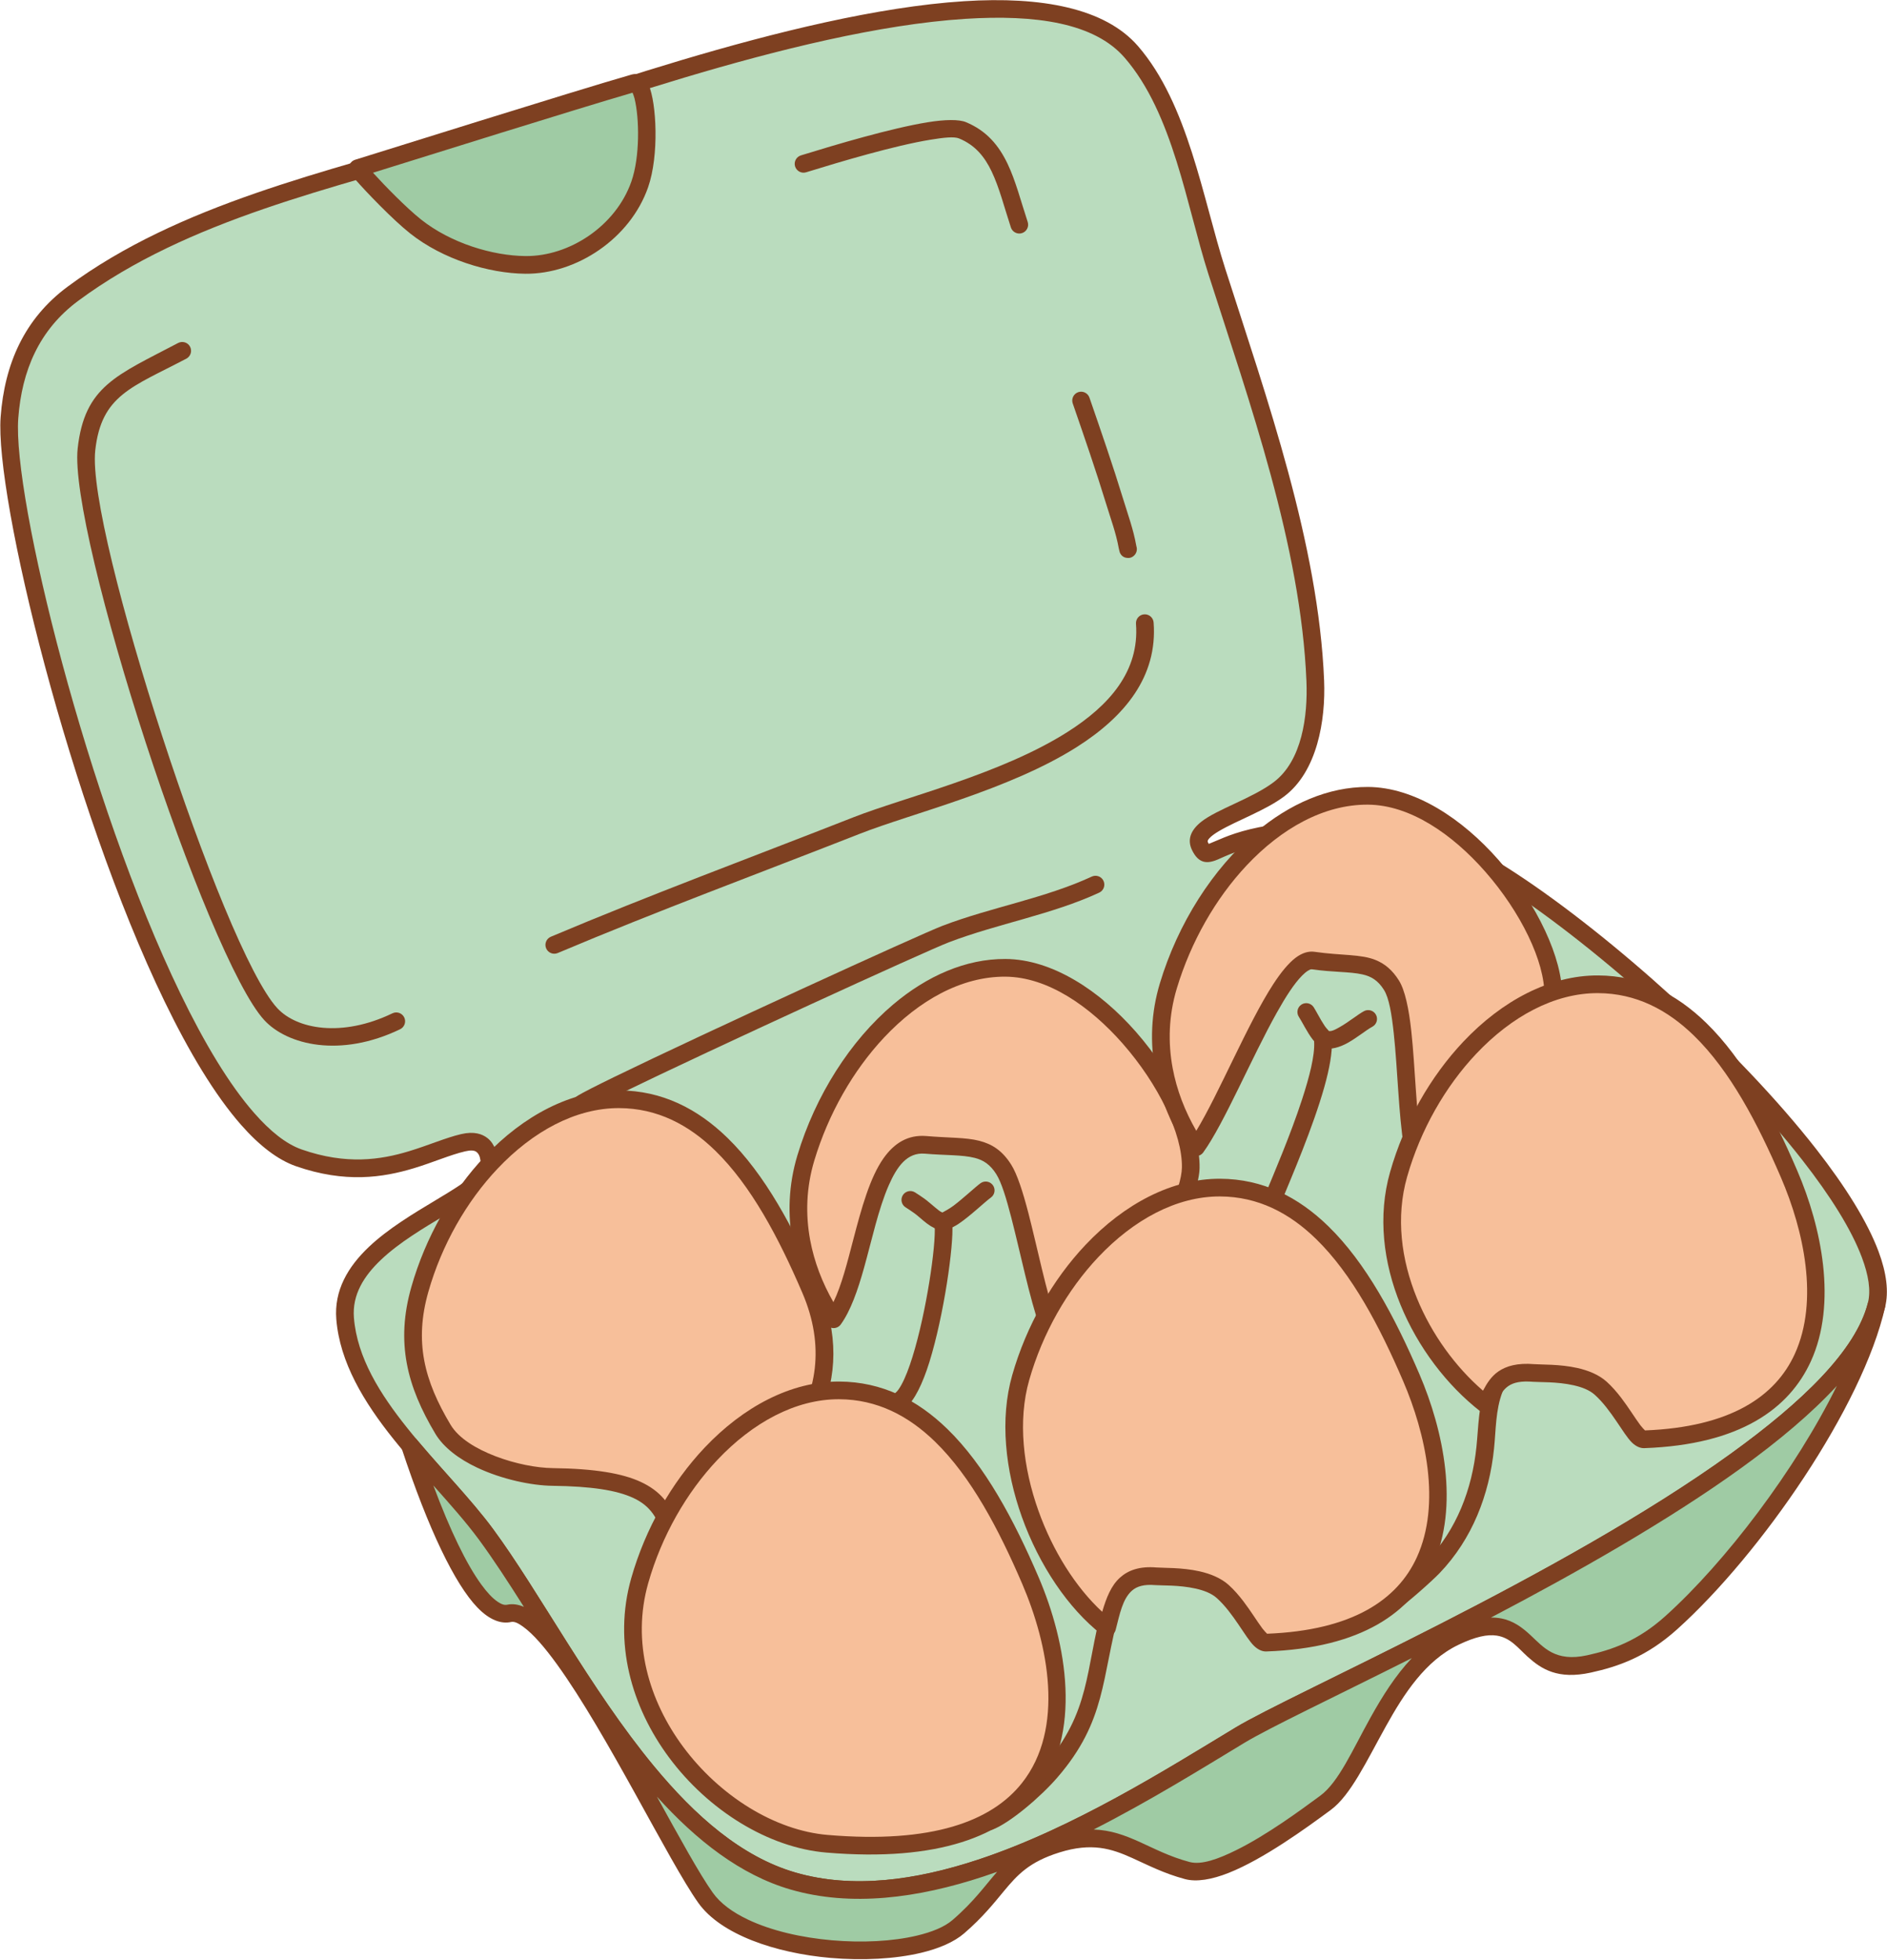 <?xml version="1.0" encoding="UTF-8" standalone="no"?><!DOCTYPE svg PUBLIC "-//W3C//DTD SVG 1.1//EN" "http://www.w3.org/Graphics/SVG/1.1/DTD/svg11.dtd"><svg width="100%" height="100%" viewBox="0 0 3557 3693" version="1.1" xmlns="http://www.w3.org/2000/svg" xmlns:xlink="http://www.w3.org/1999/xlink" xml:space="preserve" xmlns:serif="http://www.serif.com/" style="fill-rule:evenodd;clip-rule:evenodd;stroke-linejoin:round;stroke-miterlimit:2;"><g id="Eggs"><path d="M873.073,2153.45c43.868,-10.2 47.101,23.594 49.334,32.854c17.491,72.542 -285.057,135.032 -271.855,298.408c12.634,156.349 176.757,286.351 265.299,406.374c146.135,198.095 316.697,577.524 578.984,653.672c277.004,80.421 626.564,-144.329 842.345,-274.733c155.181,-93.782 1122.16,-502.755 1200.02,-810.704c55.085,-217.884 -673.751,-864.201 -870.598,-885.991c-380.106,-42.074 -379.752,72.076 -404.517,21.606c-20.048,-40.855 90.997,-64.09 148.786,-107.584c57.927,-43.599 71.276,-134.148 68.431,-204.145c-10.416,-256.223 -107.994,-529.625 -185.505,-771.512c-41.945,-130.896 -68.156,-306.629 -161.375,-414.034c-198.277,-228.449 -1017.12,92.33 -1264.83,167.375c-244.526,74.082 -521.041,133.552 -730.146,288.535c-77.625,57.534 -112.542,138.476 -119.627,233.509c-15.845,212.543 279.538,1302.07 545.492,1394.85c147.415,51.429 238.05,-11.81 309.763,-28.483Z" style="fill:#badcbe;"/><path d="M2278.54,1590.3c-0.524,-0.866 -1.07,-1.834 -1.498,-2.706c-1.519,-3.096 0.45,-5.563 2.895,-8.184c4.25,-4.556 10.424,-8.808 17.714,-13.132c33.637,-19.952 88.106,-39.169 123.237,-65.61c62.066,-46.714 78.111,-143.14 75.062,-218.138c-10.474,-257.666 -108.339,-532.671 -186.286,-775.921c-42.571,-132.85 -70.049,-310.864 -164.66,-419.873c-62.173,-71.634 -182.178,-93.748 -327.474,-84.485c-325.618,20.76 -780.707,194.099 -954.775,246.835c-246.294,74.617 -524.622,134.991 -735.238,291.095c-81.728,60.575 -118.864,145.604 -126.324,245.66c-11.175,149.911 130.595,733.009 309.007,1101.32c46.29,95.561 95.097,176.731 144.161,232.549c34.422,39.161 69.31,66.045 103.455,77.957c92.75,32.359 164.065,21.471 222.521,3.773c36.769,-11.132 68.126,-25.16 96.506,-31.759c10.535,-2.449 17.296,-2.05 21.547,1.32c6.995,5.545 6.928,15.548 7.81,19.207c1.609,6.674 -3.137,12.471 -9.452,19.109c-15.706,16.512 -43.568,33.207 -74.871,52.026c-42.028,25.267 -90.027,53.817 -126.591,88.477c-39.506,37.449 -65.733,82.006 -61.351,136.232c6.573,81.34 51.935,156.122 107.786,225.884c53.536,66.869 116.56,129.189 160.714,189.043c87.831,119.06 184.523,303.478 304.533,448.467c82.144,99.241 175.315,179.99 283.217,211.316c113.881,33.062 239.729,16.438 363.901,-24.589c182.453,-60.283 361.361,-173.112 491.71,-251.886c108.765,-65.731 615.768,-286.197 936.951,-518.266c141.405,-102.171 246.581,-207.59 270.606,-302.616c7.293,-28.85 2.803,-64.587 -12.306,-105.044c-21.011,-56.262 -62.609,-122.636 -117.268,-192.642c-146.485,-187.613 -387.064,-402.445 -565.831,-519.725c-78.988,-51.821 -146.595,-84.48 -189.518,-89.231c-233.409,-25.837 -326.596,6.583 -369.312,24.938c-8.124,3.491 -16.415,6.903 -20.578,8.597Zm-1409.25,546.916c-28.99,6.74 -61.059,20.952 -98.617,32.323c-53.033,16.056 -117.735,26.014 -201.882,-3.343c-29.685,-10.356 -59.473,-34.445 -89.398,-68.49c-47.456,-53.989 -94.427,-132.646 -139.199,-225.074c-175.722,-362.759 -316.772,-936.663 -305.765,-1084.31c6.711,-90.01 39.409,-166.865 112.931,-221.358c207.593,-153.863 482.297,-212.428 725.055,-285.974c172.718,-52.327 624.137,-224.871 947.23,-245.47c132.729,-8.462 243.384,7.63 300.18,73.068c91.828,105.803 116.772,279.253 158.09,408.196c77.074,240.525 174.367,512.323 184.724,767.103c2.642,65.001 -8.007,149.664 -61.801,190.151c-40.583,30.545 -107.308,51.202 -136.815,74.864c-20.008,16.043 -26.457,33.924 -16.91,53.379c6.62,13.492 13.726,19.018 20.772,21.237c6.784,2.137 15.216,1.423 27.108,-3.577c31.624,-13.299 109.558,-58.845 369.765,-30.042c39.754,4.4 101.742,35.975 174.901,83.97c176.239,115.623 413.427,327.408 557.841,512.369c52.202,66.859 92.248,130.056 112.315,183.79c12.278,32.877 17.143,61.767 11.216,85.211c-22.689,89.744 -124.266,187.277 -257.812,283.769c-320.364,231.477 -826.18,451.192 -934.669,516.755c-128.588,77.711 -304.937,189.296 -484.926,248.765c-117.456,38.808 -236.429,55.502 -344.151,24.228c-101.928,-29.593 -189.235,-106.812 -266.831,-200.559c-119.6,-144.492 -215.857,-328.349 -303.388,-447.002c-44.388,-60.17 -107.697,-122.863 -161.516,-190.087c-51.505,-64.333 -94.521,-132.726 -100.583,-207.735c-3.539,-43.802 19.146,-79.107 51.058,-109.357c34.853,-33.038 80.772,-60.015 120.833,-84.1c34.368,-20.661 64.605,-39.492 81.849,-57.62c15.683,-16.487 21.701,-33.323 17.705,-49.896c-1.8,-7.463 -5.243,-26.209 -19.51,-37.517c-9.923,-7.865 -25.21,-13.381 -49.8,-7.664Z" style="fill:#7e4021;"/><path d="M1870.52,3448.06c33.473,-12.778 91.16,-62.024 122.55,-98.319c92.755,-107.248 82.848,-187.909 116.831,-311.945c2.431,-8.872 -2.799,-18.048 -11.67,-20.478c-8.872,-2.431 -18.048,2.799 -20.479,11.67c-32.493,118.601 -21.204,196.4 -109.894,298.948c-28.147,32.546 -79.211,77.524 -109.226,88.982c-8.594,3.281 -12.907,12.921 -9.626,21.515c3.28,8.594 12.921,12.907 21.514,9.627Z" style="fill:#7e4021;"/><path d="M2611.74,3007.73c-4.256,0.64 -8.261,2.917 -10.99,6.667c-5.413,7.437 -3.77,17.87 3.667,23.283c2.865,2.085 6.733,3.711 11.914,3.357c3.087,-0.211 9.329,-2.155 16.888,-7.174c21.032,-13.965 67.365,-55.738 80.507,-69.464c61.403,-64.133 93.54,-147.201 102.522,-234.457c3.692,-35.872 2.801,-72.591 15.88,-106.797c3.285,-8.592 -1.024,-18.234 -9.616,-21.52c-8.592,-3.285 -18.234,1.024 -21.519,9.616c-14.133,36.961 -13.913,76.526 -17.903,115.287c-8.223,79.88 -37.228,156.107 -93.441,214.819c-12.528,13.084 -70.152,60.074 -77.909,66.383Zm11.629,2.541l0.664,0.458c-0.216,-0.157 -0.437,-0.31 -0.664,-0.458Zm-0.651,-0.405l0.096,0.06l-0.089,-0.056l-0.007,-0.004Z" style="fill:#7e4021;"/><path d="M1776.61,2284.88c-4.139,-1.093 -8.55,-5.135 -13.207,-8.893c-8.129,-6.557 -15.99,-13.817 -21.884,-17.803c-5.652,-3.822 -11.155,-7.845 -17.019,-11.346c-7.898,-4.715 -18.138,-2.131 -22.854,5.767c-4.715,7.898 -2.132,18.138 5.766,22.854c5.325,3.179 10.301,6.866 15.433,10.337c6.568,4.441 15.678,13.368 24.801,20.156c8.808,6.553 17.902,11.148 25.577,12.188c7.729,1.048 20.437,-2.953 34.072,-12.104c21.651,-14.53 49.406,-41.272 60.515,-49.256c7.47,-5.369 9.175,-15.792 3.806,-23.261c-5.368,-7.47 -15.791,-9.175 -23.26,-3.806c-9.519,6.841 -31.26,27.463 -50.903,42.368c-7.433,5.64 -18.838,11.743 -20.843,12.799Z" style="fill:#7e4021;"/><path d="M1761.85,2309.56c2.731,37.92 -15.75,163.571 -41.745,247.229c-6.47,20.821 -13.369,38.979 -20.626,52.282c-3.797,6.962 -7.408,12.453 -11.355,15.549c-7.237,5.677 -8.504,16.163 -2.826,23.4c5.677,7.237 16.162,8.504 23.4,2.826c14.849,-11.648 30.501,-43.172 43.239,-84.166c27.275,-87.779 46.025,-219.727 43.16,-259.515c-0.661,-9.175 -8.646,-16.087 -17.821,-15.426c-9.175,0.661 -16.087,8.646 -15.426,17.821Z" style="fill:#7e4021;"/><path d="M2505.13,1943c-1.172,-1.239 -5.542,-5.939 -8.034,-9.619c-8.468,-12.511 -16.347,-28.69 -20.962,-35.567c-5.126,-7.638 -15.488,-9.678 -23.127,-4.552c-7.638,5.125 -9.677,15.488 -4.552,23.126c5.532,8.243 15.719,29.436 26.013,42.534c7.195,9.154 15.281,14.801 22.031,16.359c12.68,2.926 28.471,-1.378 44.133,-10.079c17.224,-9.569 34.757,-24.219 46.221,-30.321c8.12,-4.321 11.204,-14.423 6.882,-22.543c-4.322,-8.12 -14.424,-11.203 -22.544,-6.881c-11.587,6.167 -29.337,20.934 -46.747,30.606c-6.986,3.881 -13.55,7.633 -19.314,6.937Z" style="fill:#7e4021;"/><path d="M2477.17,1963.22c1.464,25.817 -8.894,66.033 -22.867,108.867c-21.972,67.358 -53.534,140.666 -68.743,177.601c-3.502,8.506 0.56,18.255 9.066,21.757c8.506,3.502 18.255,-0.56 21.757,-9.065c18.013,-43.747 58.551,-137.781 79.944,-213.814c9.691,-34.446 15.358,-65.45 14.123,-87.233c-0.521,-9.184 -8.4,-16.217 -17.584,-15.696c-9.184,0.521 -16.217,8.4 -15.696,17.583Z" style="fill:#7e4021;"/><path d="M1167.43,2071.54c174.917,0.834 280.177,171.539 360.346,358.253c86.646,201.797 -49.832,366.033 -262.483,459.437c-19.565,-66.698 -55.155,-103.803 -223.679,-105.918c-64.401,-0.808 -172.598,-32.962 -206.679,-89.987c-50.287,-84.141 -72.326,-162.397 -43.493,-263.532c55.709,-195.411 213.416,-359.028 375.988,-358.253Z" style="fill:#f7bf9a;"/><path d="M1167.51,2054.87c-91.077,-0.434 -181.018,47.663 -253.668,124.406c-62.178,65.68 -111.716,152.249 -138.427,245.943c-15.019,52.68 -16.863,99.485 -8.602,144.052c8.379,45.206 27.248,88.144 53.817,132.6c15.543,26.007 44.656,47.798 78.935,63.945c46.409,21.861 102.077,33.659 141.841,34.158c73.761,0.925 120.982,8.369 152.221,22.812c33.603,15.535 46.463,39.729 55.674,71.131c1.349,4.599 4.613,8.395 8.957,10.418c4.345,2.023 9.351,2.078 13.739,0.151c127.918,-56.186 228.644,-137.779 273.339,-236.765c32.885,-72.83 36.105,-155.194 -2.244,-244.508c-46.273,-107.768 -101.024,-210.134 -171.913,-279.027c-56.505,-54.914 -123.195,-88.933 -203.669,-89.316l0,-0Zm-0.159,33.333c71.458,0.34 130.422,31.125 180.596,79.887c68.071,66.154 120.083,164.792 164.516,268.275c43.009,100.167 27.826,190.53 -25.569,266.487c-46.543,66.209 -121.426,121.52 -211.615,163.563c-12.082,-32.039 -30.537,-56.722 -67.664,-73.886c-34.056,-15.744 -85.378,-24.877 -165.791,-25.886c-30.263,-0.38 -70.697,-8.133 -107.759,-22.349c-36.054,-13.83 -69.242,-33.455 -84.822,-59.523c-24.382,-40.797 -41.966,-80.091 -49.655,-121.575c-7.39,-39.864 -5.551,-81.718 7.883,-128.838c25.21,-88.43 71.893,-170.176 130.578,-232.166c65.846,-69.556 146.754,-114.383 229.302,-113.989l0,-0Z" style="fill:#7e4021;"/><path d="M1581.96,2620.18c174.917,0.834 280.177,171.54 360.346,358.253c86.646,201.797 116.257,538.317 -383.502,496.102c-202.476,-17.104 -421.367,-255.707 -352.832,-496.102c55.709,-195.411 213.417,-359.027 375.988,-358.253Z" style="fill:#f7bf9a;"/><path d="M1582.04,2603.51c-91.077,-0.434 -181.018,47.663 -253.668,124.406c-62.178,65.68 -111.716,152.249 -138.427,245.944c-34.7,121.715 0.733,243.076 70.966,337.777c74.424,100.351 187.86,170.325 296.492,179.501c213.444,18.03 333.409,-32.533 395.127,-110.4c88.819,-112.06 58.347,-284.854 5.092,-408.885c-46.273,-107.768 -101.024,-210.133 -171.913,-279.027c-56.505,-54.914 -123.195,-88.933 -203.669,-89.316l0,-0Zm-0.159,33.333c71.458,0.34 130.422,31.125 180.596,79.887c68.071,66.154 120.083,164.793 164.516,268.275c48.842,113.752 80.872,272.255 -0.586,375.027c-57.024,71.945 -168.989,114.55 -366.199,97.891c-100.037,-8.45 -203.988,-73.731 -272.523,-166.142c-64.238,-86.618 -97.422,-197.456 -65.684,-308.783c25.21,-88.43 71.893,-170.176 130.578,-232.166c65.846,-69.556 146.754,-114.383 229.302,-113.989l0,-0Z" style="fill:#7e4021;"/><path d="M1895.03,1823.85c174.917,0.833 351.919,248.163 349.523,376.798c-1.602,85.985 -167.442,365.944 -228.213,359.043c-54.443,-16.965 -84.276,-292.144 -124.174,-355.768c-31.2,-49.755 -72.282,-40.098 -147.423,-46.435c-112.886,-9.52 -109.953,240.995 -173.409,328.646c-58.145,-87.566 -84.936,-195.649 -52.292,-304.032c58.601,-194.563 213.417,-359.027 375.988,-358.252Z" style="fill:#f7bf9a;"/><path d="M1895.11,1807.18c-74.53,-0.355 -147.68,31.851 -211.431,85.707c-80.799,68.259 -146.545,171.354 -180.595,284.406c-16.9,56.11 -18.64,112.143 -8.727,165.555c10.114,54.491 32.383,106.253 63.094,152.503c3.022,4.552 8.084,7.333 13.547,7.444c5.463,0.11 10.633,-2.464 13.837,-6.89c18.518,-25.578 32.008,-64.181 43.872,-106.619c14.723,-52.662 27.212,-111.442 46.604,-155.604c15.722,-35.806 34.889,-62.384 68.033,-59.589c40.071,3.379 70.193,1.858 94.212,7.986c16.342,4.17 29.17,12.642 40.491,30.695c9.971,15.9 18.94,45.906 28.186,81.565c17.159,66.176 34.186,150.981 54.378,208.201c7.772,22.022 16.16,40.183 24.981,52.395c8.03,11.119 16.943,17.908 25.79,20.665c1.004,0.312 2.034,0.529 3.078,0.648c11.815,1.342 27.12,-3.843 43.702,-16.528c27.176,-20.789 61.091,-62.673 93.214,-111.674c57.48,-87.679 108.928,-198.07 109.842,-247.09c1.297,-69.681 -46.831,-173.174 -119.897,-256.33c-68.214,-77.632 -157.753,-137.024 -246.211,-137.446l0,0Zm-0.158,33.333c79.912,0.381 159.704,55.982 221.328,126.115c66.872,76.105 112.798,169.935 111.61,233.707c-0.727,39.039 -37.605,119.302 -81.5,192.828c-33.612,56.303 -71.63,108.624 -102.428,135.151c-6.44,5.547 -12.444,9.878 -17.982,12.558c-2.271,1.099 -4.309,2.017 -6.197,2.242c-2.541,-1.432 -4.715,-4.297 -7.169,-7.695c-7.377,-10.214 -14.07,-25.554 -20.569,-43.972c-19.925,-56.462 -36.613,-140.174 -53.546,-205.474c-10.333,-39.852 -21.069,-73.138 -32.212,-90.908c-16.835,-26.847 -36.187,-39.083 -60.49,-45.284c-25.416,-6.485 -57.251,-5.328 -99.652,-8.904c-34.533,-2.912 -60.607,13.311 -80.893,42.12c-25.503,36.216 -41.454,94.234 -56.57,152.057c-11.365,43.474 -22.162,86.849 -37.693,118.857c-20.916,-36.399 -36.205,-75.909 -43.858,-117.146c-8.974,-48.347 -7.427,-99.069 7.87,-149.859c26.503,-87.994 73.204,-169.682 131.535,-231.784c65.567,-69.805 145.77,-115.003 228.415,-114.609l0.001,0Z" style="fill:#7e4021;"/><path d="M2578.3,1499.67c174.917,0.834 351.918,248.163 349.522,376.798c-1.601,85.985 -173.878,355.872 -234.65,348.971c-54.442,-16.965 -30.397,-305.22 -70.294,-368.844c-31.201,-49.755 -72.787,-35.676 -147.423,-46.435c-61.087,-8.805 -157.396,264.143 -220.851,351.795c-58.145,-87.567 -84.936,-195.65 -52.293,-304.032c58.601,-194.564 213.417,-359.028 375.989,-358.253Z" style="fill:#f7bf9a;"/><path d="M2578.38,1483c-74.53,-0.356 -147.681,31.851 -211.431,85.706c-80.8,68.259 -146.545,171.355 -180.595,284.406c-16.9,56.11 -18.641,112.143 -8.727,165.555c10.114,54.492 32.383,106.253 63.093,152.503c3.023,4.552 8.085,7.334 13.548,7.444c5.463,0.111 10.633,-2.464 13.837,-6.89c39.092,-53.997 90.715,-177.787 138.871,-263.731c16.533,-29.508 32.488,-54.389 47.477,-69.517c3.931,-3.967 7.716,-7.189 11.439,-9.409c2.56,-1.528 4.855,-2.751 7.186,-2.415c40.253,5.803 70.775,4.185 95.198,9.628c16.333,3.639 29.229,11.22 40.483,29.165c9.711,15.487 14.553,45.638 18.449,81.63c7.321,67.617 9.234,154.635 19.148,214.052c3.936,23.586 9.281,43.127 16.238,56.312c6.885,13.048 15.84,20.86 25.621,23.908c1.003,0.313 2.034,0.53 3.078,0.648c11.611,1.319 26.729,-3.523 43.288,-15.406c27.642,-19.836 62.51,-60.155 95.691,-107.558c36.12,-51.601 70.447,-111.547 91.668,-161.236c13.972,-32.717 22.181,-61.366 22.547,-81.02c1.298,-69.681 -46.83,-173.174 -119.897,-256.33c-68.213,-77.632 -157.752,-137.024 -246.21,-137.445l-0,-0Zm-0.159,33.333c79.913,0.38 159.705,55.981 221.329,126.115c66.871,76.104 112.797,169.934 111.61,233.706c-0.727,39.016 -39.137,117.088 -84.495,188.262c-34.781,54.575 -73.992,105.039 -105.378,130.398c-6.538,5.283 -12.62,9.394 -18.198,11.922c-2.251,1.02 -4.288,1.859 -6.167,2.107c-0.77,-0.637 -1.417,-1.577 -2.146,-2.568c-1.95,-2.649 -3.645,-5.992 -5.238,-9.873c-4.34,-10.574 -7.599,-24.558 -10.303,-40.762c-9.826,-58.887 -11.631,-145.138 -18.887,-212.153c-4.589,-42.386 -11.912,-77.512 -23.349,-95.751c-12.615,-20.116 -26.804,-31.423 -43.243,-38.304c-28.089,-11.758 -64.362,-8.34 -115.922,-15.772c-11.114,-1.602 -23.334,1.921 -35.805,11.381c-13.087,9.927 -27.301,27.168 -41.793,49.402c-48.117,73.822 -102.296,205.874 -145.236,276.573c-21.296,-36.754 -36.856,-76.709 -44.6,-118.432c-8.973,-48.347 -7.427,-99.069 7.871,-149.859c26.503,-87.994 73.203,-169.682 131.535,-231.783c65.567,-69.805 145.77,-115.003 228.415,-114.609l0,-0Z" style="fill:#7e4021;"/><path d="M2299.99,2238.01c174.918,0.833 280.177,171.539 360.347,358.252c79.746,185.728 111.179,485.577 -273.945,499.241c-17.609,0.625 -42.351,-61.122 -81.467,-96.27c-34.905,-31.364 -107.344,-27.138 -126.11,-28.723c-67.308,-5.685 -77.613,41.351 -91.897,96.677c-120.039,-93.52 -208.668,-310.443 -162.916,-470.925c55.71,-195.411 213.417,-359.027 375.988,-358.252Z" style="fill:#f7bf9a;"/><path d="M2300.07,2221.34c-91.078,-0.434 -181.019,47.664 -253.669,124.406c-62.177,65.68 -111.716,152.25 -138.427,245.944c-23.45,82.254 -13.315,178.796 18.324,267.168c32.418,90.551 87.335,172.359 150.377,221.473c4.429,3.451 10.299,4.44 15.614,2.63c5.316,-1.809 9.363,-6.174 10.766,-11.611c7.76,-30.054 12.995,-57.88 30.377,-73.529c9.707,-8.739 23.564,-12.431 43.98,-10.706c11.739,0.991 45.118,-0.508 76.439,6.547c14.947,3.366 29.513,8.602 39.934,17.965c31.443,28.254 53.467,73.853 70.033,89.942c8.086,7.852 16.257,10.833 23.165,10.588c180.959,-6.421 273.553,-74.696 314.158,-163.727c49.666,-108.896 20.342,-252.005 -25.49,-358.746c-46.272,-107.768 -101.023,-210.134 -171.913,-279.028c-56.505,-54.914 -123.195,-88.932 -203.668,-89.316l-0,0Zm88.388,857.396c-1.674,-1.666 -5.9,-5.982 -8.765,-9.808c-10.002,-13.361 -21.79,-32.882 -35.936,-51.394c-8.411,-11.007 -17.626,-21.656 -27.693,-30.701c-14.422,-12.959 -34.202,-21.031 -54.889,-25.69c-33.183,-7.474 -68.52,-6.193 -80.957,-7.243c-32.337,-2.732 -53.715,5.307 -69.088,19.148c-16.467,14.825 -25.716,37.788 -33.455,64.421c-50.321,-46.444 -93.222,-115.064 -119.995,-189.846c-29.231,-81.649 -39.316,-170.798 -17.65,-246.794c25.211,-88.431 71.894,-170.177 130.578,-232.167c65.846,-69.555 146.755,-114.382 229.303,-113.989l-0,0c71.457,0.341 130.421,31.126 180.596,79.888c68.07,66.153 120.083,164.792 164.515,268.274c42.405,98.761 71.744,231.008 25.791,331.763c-36.415,79.845 -120.924,137.828 -282.355,144.138Z" style="fill:#7e4021;"/><path d="M3012.37,1854.88c174.918,0.834 280.177,171.539 360.347,358.252c79.746,185.728 111.179,485.577 -273.945,499.241c-17.609,0.625 -42.351,-61.122 -81.467,-96.27c-34.905,-31.364 -107.344,-27.138 -126.11,-28.723c-67.308,-5.685 -74.817,30.885 -90.482,59.214c-120.039,-93.519 -210.083,-272.98 -164.331,-433.462c55.71,-195.411 213.417,-359.027 375.988,-358.252Z" style="fill:#f7bf9a;"/><path d="M3012.45,1838.21c-91.078,-0.434 -181.019,47.664 -253.669,124.406c-62.177,65.68 -111.716,152.25 -138.427,245.944c-23.681,83.065 -12.821,171.015 19.678,250.493c32.822,80.265 87.691,151.801 150.438,200.686c3.845,2.996 8.809,4.158 13.585,3.18c4.776,-0.977 8.884,-3.997 11.243,-8.263c8.06,-14.576 12.784,-32.234 28.088,-42.753c9.837,-6.761 24.147,-9.798 46.406,-7.918c11.74,0.991 45.119,-0.508 76.439,6.547c14.947,3.366 29.514,8.602 39.934,17.965c31.443,28.254 53.467,73.853 70.034,89.942c8.085,7.852 16.256,10.833 23.164,10.588c180.959,-6.421 273.553,-74.696 314.159,-163.727c49.665,-108.896 20.341,-252.005 -25.491,-358.746c-46.272,-107.768 -101.023,-210.134 -171.913,-279.028c-56.505,-54.914 -123.195,-88.932 -203.668,-89.316l-0,0Zm88.389,857.396c-1.674,-1.666 -5.901,-5.982 -8.766,-9.808c-10.002,-13.361 -21.79,-32.882 -35.936,-51.394c-8.411,-11.007 -17.626,-21.656 -27.693,-30.701c-14.422,-12.959 -34.202,-21.031 -54.889,-25.69c-33.183,-7.474 -68.52,-6.193 -80.957,-7.243c-32.838,-2.774 -53.581,3.688 -68.093,13.662c-13.77,9.465 -21.877,22.742 -29.042,36.298c-51.924,-44.818 -96.736,-106.207 -124.577,-174.293c-29.682,-72.589 -40.104,-152.874 -18.476,-228.738c25.211,-88.43 71.894,-170.177 130.578,-232.167c65.846,-69.555 146.755,-114.382 229.303,-113.989l-0,0c71.457,0.341 130.421,31.126 180.596,79.888c68.07,66.153 120.083,164.792 164.515,268.274c42.405,98.761 71.744,231.008 25.791,331.763c-36.415,79.845 -120.923,137.828 -282.354,144.138Z" style="fill:#7e4021;"/><path d="M3537.2,2459.32c-41.604,184.893 -231.455,458.838 -386.884,598.654c-54.768,49.267 -105.626,66.893 -155.167,77.708c-136.032,29.698 -102.162,-123.397 -252.983,-51.19c-131.396,62.906 -171.59,259.732 -243.337,312.726c-65.725,48.547 -197.808,144.585 -260.712,127.812c-97.778,-26.071 -135.371,-84.623 -246.104,-50.015c-101.675,31.778 -100.282,82.323 -185.645,155.877c-84.097,72.464 -396.302,58.051 -476.356,-54.469c-79.607,-111.89 -282.359,-554.663 -370.034,-536.126c-48.215,11.018 -116.01,-100.665 -187.325,-316.937c49.353,58.851 103.77,114.277 143.199,167.725c146.135,198.095 316.697,577.524 578.984,653.672c277.004,80.421 626.564,-144.329 842.345,-274.733c155.181,-93.782 1122.16,-502.755 1200.02,-810.704Z" style="fill:#9fcba4;"/><path d="M3553.46,2462.98c2.002,-8.897 -3.518,-17.75 -12.388,-19.869c-8.87,-2.119 -17.796,3.284 -20.031,12.125c-22.689,89.744 -124.266,187.277 -257.812,283.769c-320.364,231.477 -826.18,451.192 -934.669,516.755c-128.588,77.711 -304.937,189.296 -484.926,248.765c-117.456,38.808 -236.429,55.502 -344.151,24.228c-101.928,-29.593 -189.235,-106.812 -266.831,-200.559c-119.6,-144.492 -215.857,-328.349 -303.388,-447.002c-39.614,-53.699 -94.255,-109.413 -143.84,-168.541c-5.136,-6.124 -13.898,-7.74 -20.881,-3.851c-6.983,3.89 -10.221,12.189 -7.718,19.78c51.046,154.806 100.995,256.891 142.882,300.534c22.857,23.816 44.987,31.706 63.837,27.465c6.77,-1.379 14.136,2.862 22.8,9.118c19.077,13.774 40.608,38.971 63.678,70.853c94.673,130.833 210.699,371.233 266.409,449.536c42.198,59.311 144.878,94.468 248.793,103.545c61.037,5.332 122.258,1.979 170.846,-9.559c34.434,-8.177 62.725,-20.653 81.178,-36.553c35.036,-30.19 55.871,-56.562 74.887,-79.474c25.884,-31.189 48.046,-55.367 104.85,-73.121c61.182,-19.122 98.104,-7.186 137.311,10.469c29.119,13.112 59.403,29.044 99.527,39.742c21.58,5.754 50.424,0.876 82.058,-11.641c65.8,-26.036 145.951,-84.227 192.85,-118.869c37.251,-27.514 67.16,-91.809 103.962,-157.948c33.783,-60.714 74.046,-123.17 136.67,-153.152c31.979,-15.31 54.388,-19.885 71.9,-17.249c26.211,3.945 40.308,23.541 58.347,39.802c25.956,23.397 56.981,43.449 119.094,29.889c51.976,-11.348 105.298,-29.912 162.759,-81.601c157.632,-141.799 349.803,-419.871 391.997,-607.386Zm-2315.21,922.696c74.354,82.398 157.506,147.671 251.942,175.088c113.881,33.062 239.729,16.438 363.901,-24.589c8.502,-2.809 16.997,-5.732 25.46,-8.754c-22.218,25.117 -42.785,55.278 -84.062,90.846c-15.186,13.085 -38.782,22.644 -67.121,29.374c-45.57,10.821 -102.997,13.784 -160.244,8.783c-57.07,-4.985 -113.998,-17.869 -158.726,-39.212c-28.072,-13.396 -51.261,-30.006 -65.806,-50.449c-25.255,-35.498 -62.904,-104.288 -105.344,-181.087Zm1423.09,-261.023c-30.922,32.669 -55.821,72.371 -77.77,111.816c-34.082,61.252 -60.14,121.863 -94.638,147.344c-38.831,28.682 -101.142,74.264 -158.191,102.521c-34.254,16.966 -66.011,28.543 -88.325,22.593c-38.099,-10.158 -66.779,-25.478 -94.429,-37.928c-27.526,-12.395 -54.102,-22.249 -86.405,-23.335c106.073,-53.941 204.281,-115.063 284.224,-163.375c46.845,-28.31 167.564,-85.325 315.534,-159.636Zm149.075,-76.362c160.803,-84.289 333.848,-182.2 472.342,-282.268c70.907,-51.234 132.705,-103.284 179.729,-154.431l0.001,-0.001c-77.676,157.623 -209.893,331.967 -323.312,433.993c-52.076,46.845 -100.47,63.532 -147.576,73.816c-59.806,13.057 -81.942,-14.99 -106.025,-37.443c-15.991,-14.908 -32.802,-27.779 -56.341,-32.139c-5.787,-1.073 -12.028,-1.632 -18.818,-1.527Zm-1822.88,-20.195c-11.213,-4.796 -21.681,-6.075 -31,-4.104c-0.089,0.018 -0.177,0.038 -0.265,0.058c-5.684,1.299 -11.593,-1.14 -18.124,-5.542c-9.817,-6.616 -20.053,-17.605 -30.917,-32.533c-27.933,-38.383 -58.489,-101.222 -90.336,-186.638c31.085,34.868 61.196,68.63 85.551,101.644c27.359,37.087 55.579,80.516 85.091,127.115Z" style="fill:#7e4021;"/><path d="M674.189,317.025c2.266,5.614 68.838,77.748 109.317,109.838c58.632,46.482 141.064,71.741 206.987,72.34c89.826,0.816 184.014,-61.689 215.436,-151.788c24.561,-70.425 11.882,-197.362 -10.329,-191.004c-108.387,31.027 -487.888,150.418 -521.411,160.614Z" style="fill:#9fcba4;"/><path d="M669.339,301.079c-4.474,1.361 -8.17,4.538 -10.187,8.757c-2.017,4.219 -2.169,9.091 -0.418,13.428c0.639,1.583 4.372,7.326 11.245,15.211c19.918,22.85 70.092,75.223 103.173,101.449c61.526,48.775 148.013,75.316 217.189,75.945c96.448,0.876 197.587,-66.225 231.325,-162.966c20.976,-60.147 15.921,-158.909 1.155,-192.531c-8.106,-18.459 -21.394,-22.965 -31.807,-19.984c-108.442,31.043 -488.135,150.491 -521.675,160.691Zm523.011,-126.379c1.251,3.007 2.816,7.129 3.74,10.859c9.237,37.31 10.31,109.893 -5.898,156.368c-29.106,83.457 -116.343,141.365 -199.548,140.61c-62.67,-0.569 -141.045,-24.547 -196.784,-68.734c-27.908,-22.125 -68.467,-63.729 -90.774,-88.289c90.067,-28.061 385.377,-120.667 489.264,-150.814Z" style="fill:#7e4021;"/><path d="M1105.42,2093.92c2.593,-1.409 32.318,-17.506 67.004,-34.403c166.781,-81.243 572.955,-267.322 616.471,-283.893c92.228,-35.121 193.724,-52.074 283.113,-93.458c8.348,-3.864 11.987,-13.779 8.123,-22.126c-3.865,-8.348 -13.779,-11.987 -22.127,-8.123c-88.695,41.063 -189.46,57.708 -280.972,92.556c-43.707,16.644 -451.693,203.478 -619.205,285.078c-34.1,16.61 -58.391,28.97 -67.987,34.767c-4.937,2.982 -7.632,5.592 -8.626,6.822c-5.779,7.157 -4.66,17.659 2.497,23.438c6.491,5.241 15.734,4.809 21.709,-0.658Z" style="fill:#7e4021;"/><path d="M335.745,646.354c-115.798,60.921 -176.332,81.193 -189.337,198.696c-8.694,78.558 51.545,319.056 128.241,554.251c76.707,235.226 169.844,464.991 223.527,523.144c43.245,46.845 143.245,71.511 256.033,17.146c8.286,-3.994 11.771,-13.964 7.777,-22.25c-3.994,-8.286 -13.964,-11.771 -22.25,-7.777c-95.505,46.034 -180.449,29.937 -217.068,-9.729c-52.351,-56.71 -141.525,-281.478 -216.328,-510.869c-74.813,-229.422 -135.281,-463.62 -126.801,-540.249c11.545,-104.318 68.922,-118.778 171.725,-172.863c8.141,-4.282 11.273,-14.369 6.991,-22.51c-4.283,-8.14 -14.37,-11.272 -22.51,-6.99Z" style="fill:#7e4021;"/><path d="M1051.3,1795.99c187.097,-79.026 380.33,-150.469 569.704,-224.833c97.511,-38.291 281.396,-82.529 409.039,-163.561c90.067,-57.178 152.268,-132.634 144.529,-234.522c-0.696,-9.172 -8.708,-16.053 -17.881,-15.356c-9.172,0.696 -16.053,8.708 -15.356,17.881c6.779,89.256 -50.256,153.766 -129.157,203.855c-125.805,79.865 -307.252,122.937 -403.357,160.676c-189.637,74.467 -383.135,146.018 -570.491,225.153c-8.474,3.579 -12.448,13.364 -8.868,21.838c3.579,8.474 13.364,12.448 21.838,8.869Z" style="fill:#7e4021;"/><path d="M2142.13,1029.57l-0.496,-2.432c-5.175,-29.135 -15.518,-57.548 -24.165,-85.767c-19.788,-64.574 -41.801,-128.181 -63.847,-191.999c-3.004,-8.695 -12.501,-13.315 -21.195,-10.312c-8.695,3.004 -13.315,12.501 -10.312,21.196c21.919,63.447 43.811,126.682 63.483,190.881c8.255,26.938 18.276,54.018 23.216,81.831c0.087,0.486 1.567,7.017 2.028,8.133c3.5,8.474 10.343,9.766 12.674,10.162c4.996,0.848 9.784,-0.218 14.077,-4.162c4.982,-4.578 6.541,-11.497 4.537,-17.531Z" style="fill:#7e4021;"/><path d="M1519.59,324.663c65.492,-20.223 166.645,-50.331 234.084,-61.327c25.025,-4.081 44.645,-6.371 54.212,-2.422c30.6,12.629 48.236,34.754 61.307,62.098c14.582,30.503 23.692,67.139 36.338,105.624c2.872,8.738 12.298,13.502 21.037,10.63c8.739,-2.872 13.502,-12.298 10.63,-21.037c-13.13,-39.956 -22.792,-77.924 -37.931,-109.594c-16.651,-34.83 -39.686,-62.446 -78.664,-78.533c-12.745,-5.261 -38.954,-5.101 -72.294,0.335c-68.718,11.205 -171.819,41.77 -238.553,62.376c-8.789,2.714 -13.722,12.053 -11.008,20.842c2.714,8.789 12.053,13.721 20.842,11.008Z" style="fill:#7e4021;"/></g></svg>